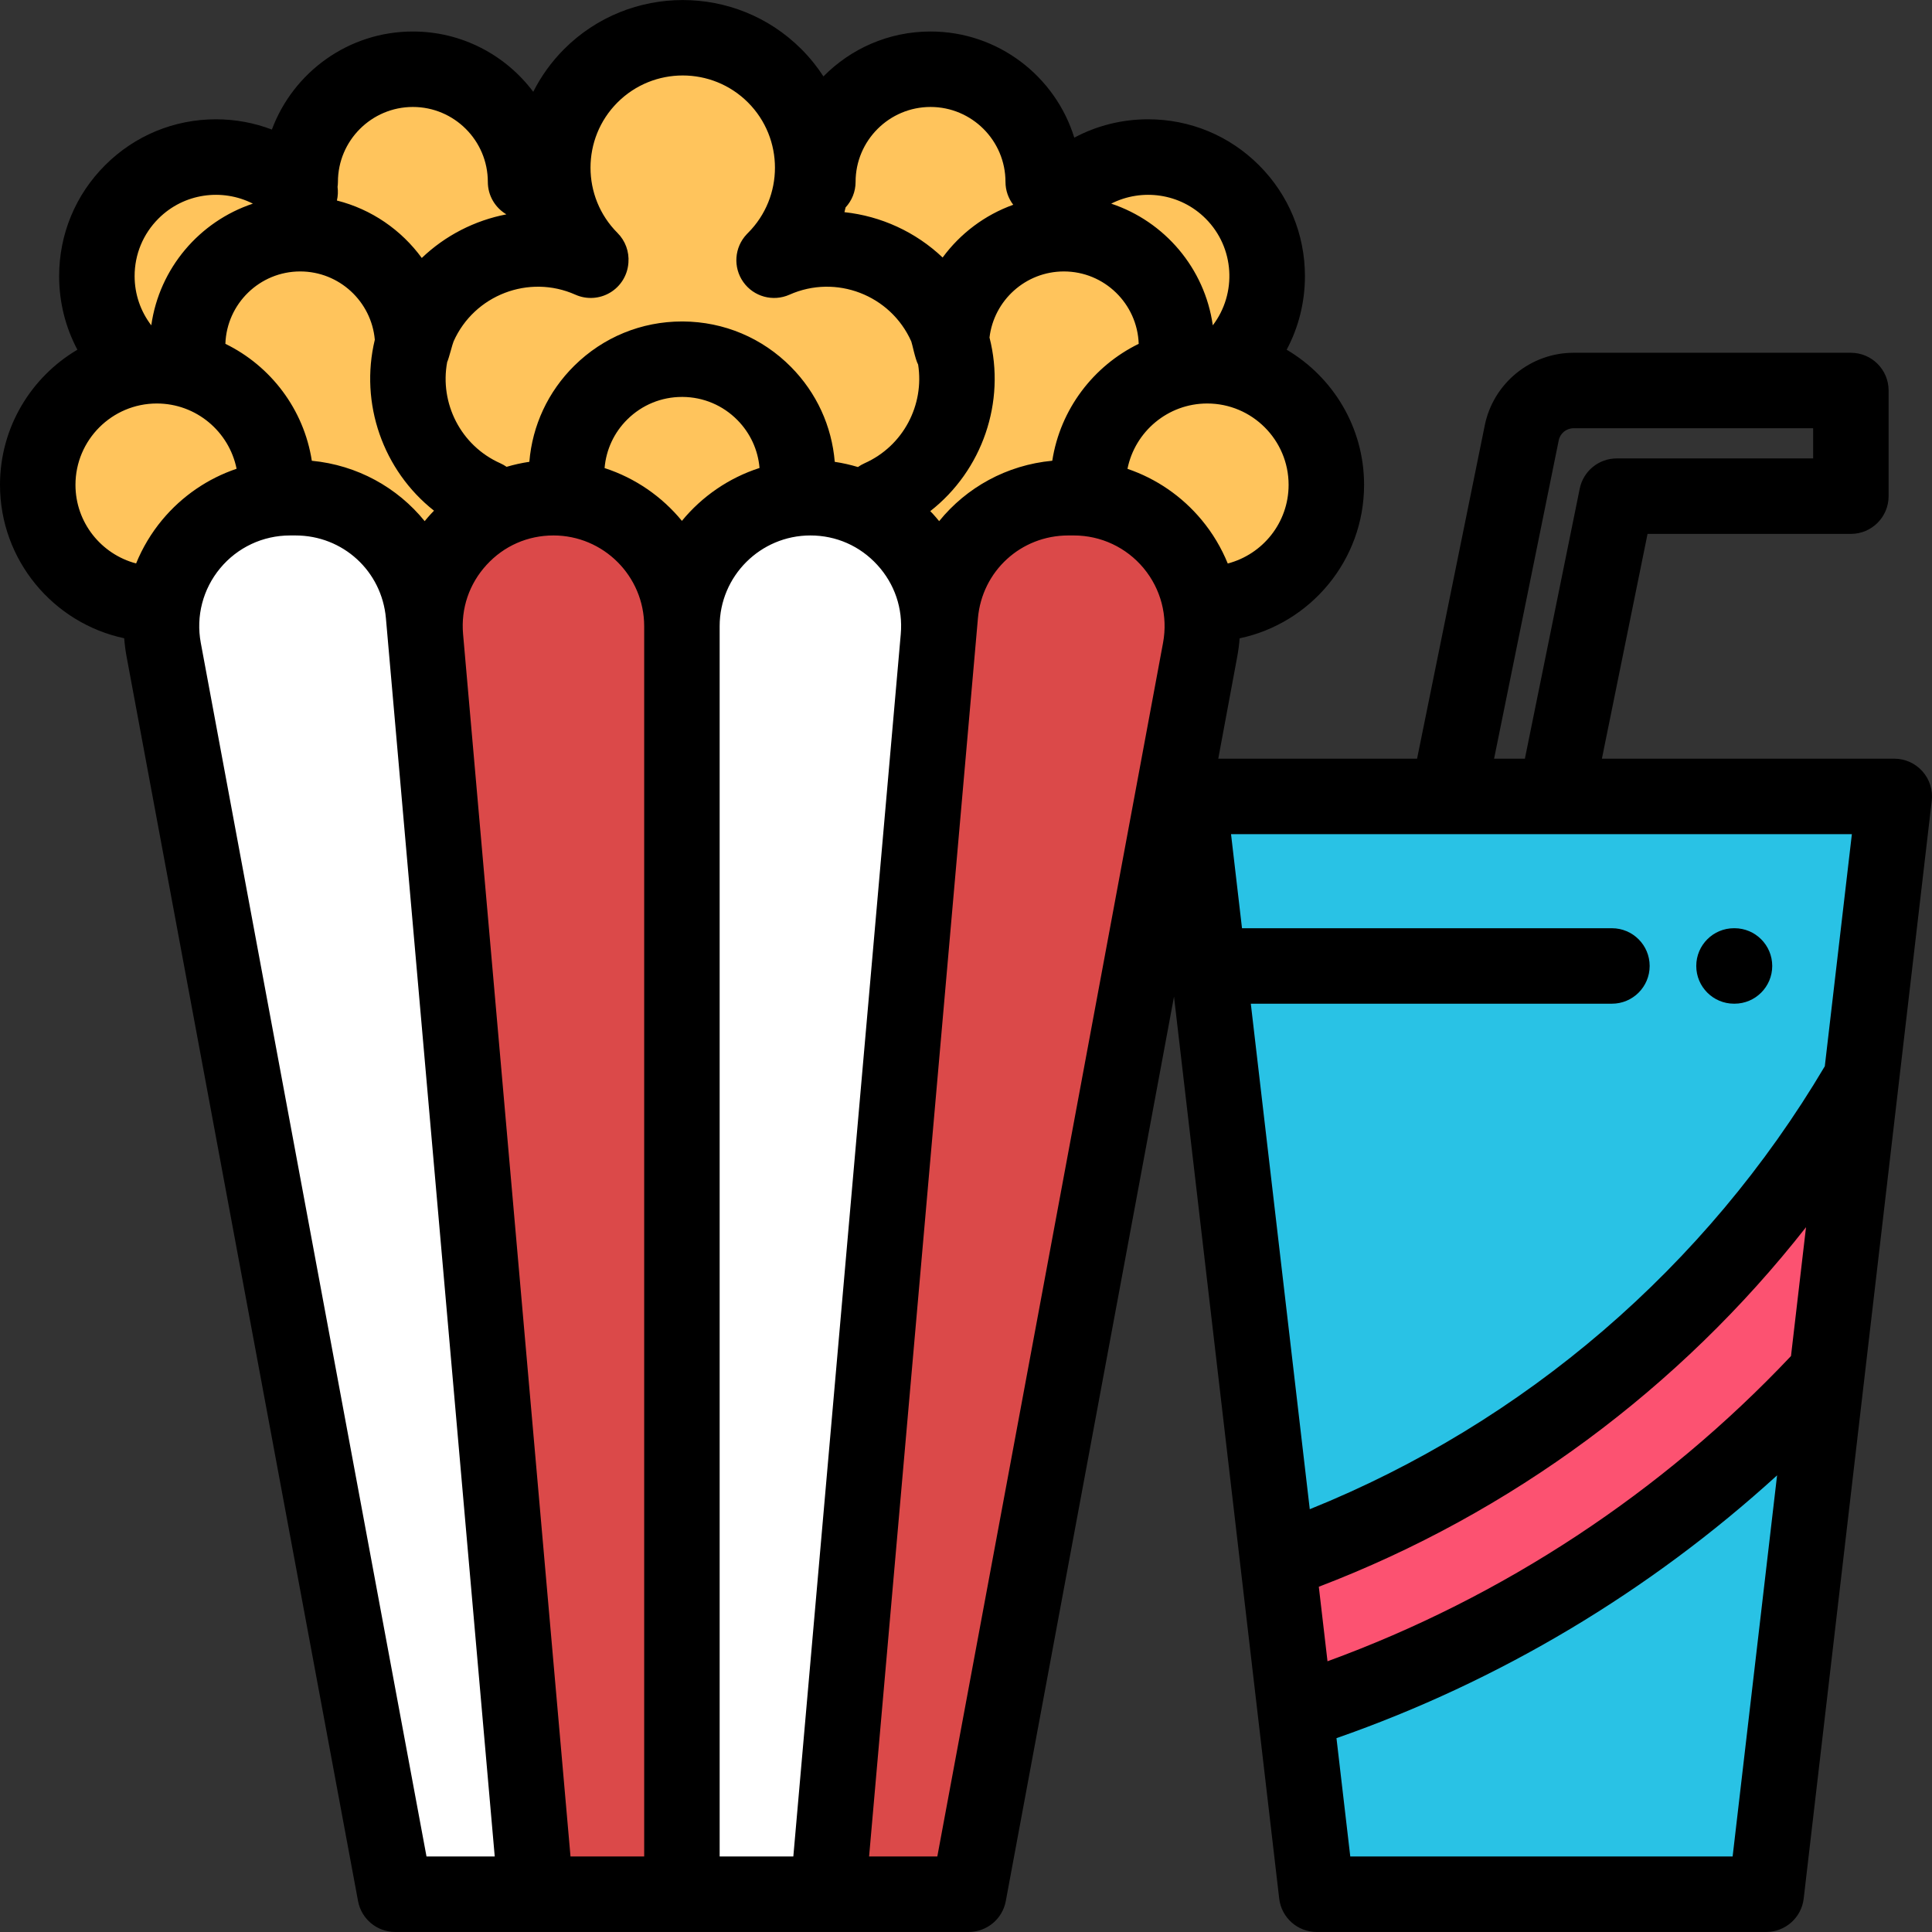 <?xml version="1.0" encoding="iso-8859-1"?>
<!-- Generator: Adobe Illustrator 19.0.0, SVG Export Plug-In . SVG Version: 6.00 Build 0)  -->
<svg version="1.1" id="Capa_1" xmlns="http://www.w3.org/2000/svg" xmlns:xlink="http://www.w3.org/1999/xlink" x="0px" y="0px"
	 viewBox="0 0 512 512" style="enable-background:new 0 0 512 512;" xml:space="preserve">
<rect x="0" y="0" width="512" height="512" fill="#333333" stroke="none"/>
<path style="fill:#FFC45C;" d="M325.217,97.378c-0.11-0.78,1.359-1.884,1.359-1.884c12.326-12.326,12.326-32.311,0-44.637
	s-32.311-12.326-44.637,0l-5.476-2.648c0-16.493-13.37-29.863-29.863-29.863c-15.927,0-28.939,12.469-29.813,28.178
	c-0.48-0.162-0.967-0.311-1.457-0.453c0.442-9.353-2.896-18.85-10.038-25.992c-13.455-13.454-35.268-13.454-48.723,0
	c-4.58,4.58-7.585,10.131-9.044,15.989c-3.479,0.258-6.818,1.02-9.94,2.22c-4.091-11.614-15.154-19.941-28.168-19.941
	c-16.493,0-29.863,13.37-29.863,29.863v2.648c-12.326-12.326-32.311-12.326-44.637,0c-11.943,11.944-12.313,31.08-1.107,43.47
	c-0.051,0.862-0.083,1.728-0.083,2.602c0,0.327,0.018,0.651,0.025,0.976C20.098,101.382,10,113.757,10,128.493
	c0,17.432,14.131,31.563,31.563,31.563h278.369c17.432,0,31.563-14.131,31.563-31.563
	C351.495,112.863,340.131,99.894,325.217,97.378z"/>
<polygon style="fill:#29C2E5;" points="502,211.057 468.064,501.989 348.936,501.989 315,211.057 "/>
<path style="fill:#FFFFFF;" d="M104.72,501.989L43.376,172.171c-3.894-20.937,12.174-40.27,33.47-40.27h1.473
	c17.647,0,32.369,13.485,33.914,31.064l29.796,339.023L104.72,501.989L104.72,501.989z"/>
<g>
	<path style="fill:#DB4949;" d="M146.67,131.901L146.67,131.901c18.802,0,34.044,15.242,34.044,34.044v336.043h-38.686
		l-29.272-333.062C111.008,149.025,126.692,131.901,146.67,131.901z"/>
	<path style="fill:#DB4949;" d="M256.71,501.989l61.343-329.818c3.894-20.937-12.174-40.27-33.47-40.27h-1.473
		c-17.647,0-32.369,13.485-33.914,31.064l-29.795,339.024H256.71z"/>
</g>
<path style="fill:#FFFFFF;" d="M214.759,131.901L214.759,131.901c-18.802,0-34.044,15.242-34.044,34.044v336.044h38.686
	l29.272-333.062C250.422,149.025,234.738,131.901,214.759,131.901z"/>
<path style="fill:#FC5271;" d="M338.653,413.833l4.655,39.906c54.538-17.533,102.869-48.888,140.877-89.949l9.091-77.936
	C458.85,344.976,404.128,390.811,338.653,413.833z"/>
<path d="M509.47,204.408c-1.897-2.132-4.616-3.351-7.47-3.351h-77.48l12.097-59.568H490.5c5.522,0,10-4.477,10-10v-28
	c0-5.523-4.478-10-10-10H417c-11.367,0-21.259,8.085-23.52,19.224l-17.939,88.344h-52.689l5.033-27.058
	c0.3-1.611,0.508-3.226,0.627-4.838c18.814-3.965,32.983-20.691,32.983-40.668c0-15.239-8.25-28.581-20.512-35.816
	c3.16-5.934,4.838-12.588,4.838-19.5c0-11.102-4.324-21.54-12.174-29.39c-7.851-7.85-18.288-12.173-29.39-12.173
	c-6.935,0-13.61,1.687-19.558,4.867c-5.021-16.273-20.2-28.133-38.1-28.133c-11.096,0-21.144,4.562-28.377,11.903
	c-1.664-2.564-3.612-4.995-5.858-7.241c-17.331-17.331-45.532-17.332-62.865,0c-3.405,3.405-6.12,7.237-8.187,11.316
	c-7.278-9.695-18.866-15.978-31.894-15.978c-17.102,0-31.719,10.827-37.367,25.985c-4.669-1.779-9.668-2.719-14.814-2.719
	c-11.102,0-21.539,4.323-29.389,12.173c-7.852,7.85-12.175,18.288-12.175,29.39c0,6.913,1.678,13.567,4.838,19.5
	C8.25,99.912,0,113.253,0,128.493c0,19.953,14.135,36.661,32.916,40.652c0.119,1.618,0.328,3.239,0.629,4.854l61.344,329.818
	c0.881,4.736,5.014,8.171,9.831,8.171h151.99c4.817,0,8.95-3.435,9.831-8.171l44.581-239.693l17.597,150.86c0,0.002,0,0.005,0,0.008
	l3.222,27.619l7.061,60.537c0.588,5.041,4.858,8.841,9.933,8.841h119.129c5.074,0,9.345-3.801,9.933-8.841l21.775-186.681
	l3.436-29.455l0,0l8.725-74.797C512.264,209.38,511.367,206.54,509.47,204.408z M325.369,149.334
	c-1.684-4.126-3.991-8.025-6.915-11.542c-5.261-6.33-12.075-10.966-19.662-13.546c1.979-9.863,10.703-17.317,21.139-17.317
	c11.89,0,21.563,9.673,21.563,21.563C341.495,138.502,334.63,146.915,325.369,149.334z M248.885,138.109
	c-0.531-0.651-1.077-1.291-1.646-1.913c-0.231-0.252-0.475-0.49-0.711-0.737c13.776-10.764,20.077-28.891,15.702-46.012
	c1.169-9.846,9.555-17.511,19.711-17.511c10.722,0,19.464,8.546,19.828,19.181c-12.006,5.859-20.79,17.333-22.906,30.983
	C266.772,123.236,256.122,129.183,248.885,138.109z M319.505,57.928c7.71,7.709,8.329,19.842,1.898,28.288
	c-2.13-15.126-12.778-27.546-26.924-32.248C302.576,49.854,312.744,51.166,319.505,57.928z M246.601,28.346
	c10.953,0,19.863,8.911,19.863,19.863c0,2.28,0.771,4.375,2.056,6.057c-7.548,2.707-14.047,7.628-18.714,13.979
	c-7.134-6.774-16.324-10.986-26.021-12.016c0.113-0.414,0.197-0.833,0.298-1.249c1.644-1.782,2.656-4.156,2.656-6.771
	C226.738,37.257,235.648,28.346,246.601,28.346z M152.489,78.095c2.962,1.32,6.385,1.121,9.176-0.537
	c2.79-1.657,4.603-4.565,4.861-7.8l0.013-0.159c0.234-2.92-0.825-5.796-2.896-7.868c-9.534-9.534-9.534-25.047,0-34.581
	c9.534-9.533,25.046-9.534,34.58,0c9.533,9.534,9.533,25.047,0,34.581c-0.063,0.063-0.126,0.127-0.188,0.192l-0.15,0.159
	c-3.28,3.462-3.66,8.76-0.905,12.654c2.754,3.895,7.874,5.301,12.233,3.36c12.318-5.489,26.799,0.07,32.286,12.386
	c0.213,0.478,1.046,4.74,1.814,6.134c1.681,10.656-3.887,21.558-14.2,26.152c-0.627,0.28-1.211,0.616-1.75,1
	c-2.008-0.602-4.06-1.066-6.145-1.377c-0.783-9.466-4.811-18.276-11.564-25.117c-7.622-7.721-17.795-12.012-28.644-12.083
	c-0.091,0-0.182,0-0.271,0c-10.749,0-20.871,4.153-28.527,11.711c-6.965,6.875-11.127,15.829-11.93,25.48
	c-2.045,0.302-4.058,0.75-6.03,1.332c-0.515-0.36-1.068-0.68-1.664-0.945c-10.524-4.688-16.105-15.945-14.085-26.806
	c0.476-1.037,1.388-4.78,1.7-5.48C125.689,78.166,140.173,72.609,152.489,78.095z M180.715,138.035
	c-5.296-6.448-12.385-11.363-20.496-13.992c0.413-4.889,2.514-9.425,6.043-12.909c3.887-3.837,9.024-5.945,14.481-5.945
	c0.045,0,0.092,0,0.138,0c5.508,0.036,10.671,2.213,14.54,6.133c3.415,3.459,5.455,7.911,5.863,12.695
	C193.143,126.641,186.026,131.567,180.715,138.035z M170.715,491.989H151.19l-28.472-323.958
	c-0.592-6.791,1.617-13.299,6.223-18.326c4.609-5.032,10.906-7.804,17.73-7.804c13.258,0,24.044,10.786,24.044,24.044
	L170.715,491.989L170.715,491.989z M82.635,122.107c-2.114-13.654-10.898-25.131-22.907-30.991
	c0.364-10.635,9.106-19.181,19.828-19.181c10.356,0,18.875,7.969,19.774,18.096c-4.07,16.884,2.176,34.654,15.688,45.309
	c-0.275,0.285-0.558,0.563-0.826,0.856c-0.57,0.622-1.116,1.262-1.646,1.913C105.321,129.2,94.695,123.259,82.635,122.107z
	 M109.419,28.346c10.952,0,19.862,8.911,19.862,19.863c0,3.662,1.975,6.855,4.912,8.597c-8.364,1.613-16.184,5.596-22.417,11.56
	C106.36,60.94,98.449,55.448,89.281,53.14c0.277-1.184,0.336-2.405,0.177-3.606c0.058-0.435,0.098-0.875,0.098-1.326
	C89.556,37.257,98.466,28.346,109.419,28.346z M41.99,57.928c6.761-6.762,16.929-8.075,25.026-3.96
	C52.869,58.67,42.221,71.092,40.092,86.219c-2.853-3.735-4.418-8.264-4.418-13.044C35.674,67.416,37.917,62.001,41.99,57.928z
	 M20,128.493c0-11.89,9.673-21.563,21.563-21.563c10.43,0,19.149,7.444,21.135,17.298c-7.611,2.576-14.448,7.219-19.723,13.565
	c-2.92,3.513-5.225,7.406-6.909,11.527C26.835,146.88,20,138.48,20,128.493z M53.207,170.343
	c-1.311-7.048,0.566-14.253,5.148-19.766c4.583-5.513,11.322-8.675,18.491-8.675h1.473c12.556,0,22.853,9.432,23.952,21.939
	l0.522,5.943c0,0.006,0,0.012,0.001,0.018l28.316,322.187h-18.08L53.207,170.343z M190.715,165.946
	c0-13.258,10.786-24.044,24.044-24.044c6.824,0,13.121,2.771,17.73,7.804c4.61,5.032,6.819,11.548,6.222,18.346L210.24,491.989
	h-19.525L190.715,165.946L190.715,165.946z M248.398,491.989h-18.08l28.841-328.148c1.099-12.507,11.396-21.939,23.951-21.939h1.473
	c7.169,0,13.908,3.162,18.491,8.675c4.582,5.513,6.459,12.718,5.148,19.766L248.398,491.989z M413.08,116.692
	c0.377-1.856,2.025-3.203,3.92-3.203h63.5v8h-52.057c-4.756,0-8.854,3.349-9.8,8.01l-14.479,71.297
	c-0.018,0.087-0.024,0.174-0.04,0.261h-8.176L413.08,116.692z M490.766,221.057l-7.175,61.512
	c-31.467,53.15-79.545,94.43-136.489,117.391l-15.626-133.97h95.7c5.522,0,10-4.477,10-10c0-5.523-4.478-10-10-10h-98.033
	l-2.908-24.932L490.766,221.057L490.766,221.057z M351.233,435.372l-1.734-14.867c50.969-19.477,95.589-52.546,129.116-95.285
	l-3.982,34.143c-34.167,36.171-76.378,63.943-122.83,80.892L351.233,435.372z M459.163,491.989H357.837l-3.658-31.359
	c43.121-15.044,82.923-38.821,116.766-69.646L459.163,491.989z"/>
<path d="M459.527,265.988h0.132c5.522,0,10-4.477,10-10c0-5.523-4.478-10-10-10h-0.132c-5.522,0-10,4.477-10,10
	S454.005,265.988,459.527,265.988z"/>
<g>
</g>
<g>
</g>
<g>
</g>
<g>
</g>
<g>
</g>
<g>
</g>
<g>
</g>
<g>
</g>
<g>
</g>
<g>
</g>
<g>
</g>
<g>
</g>
<g>
</g>
<g>
</g>
<g>
</g>
</svg>
